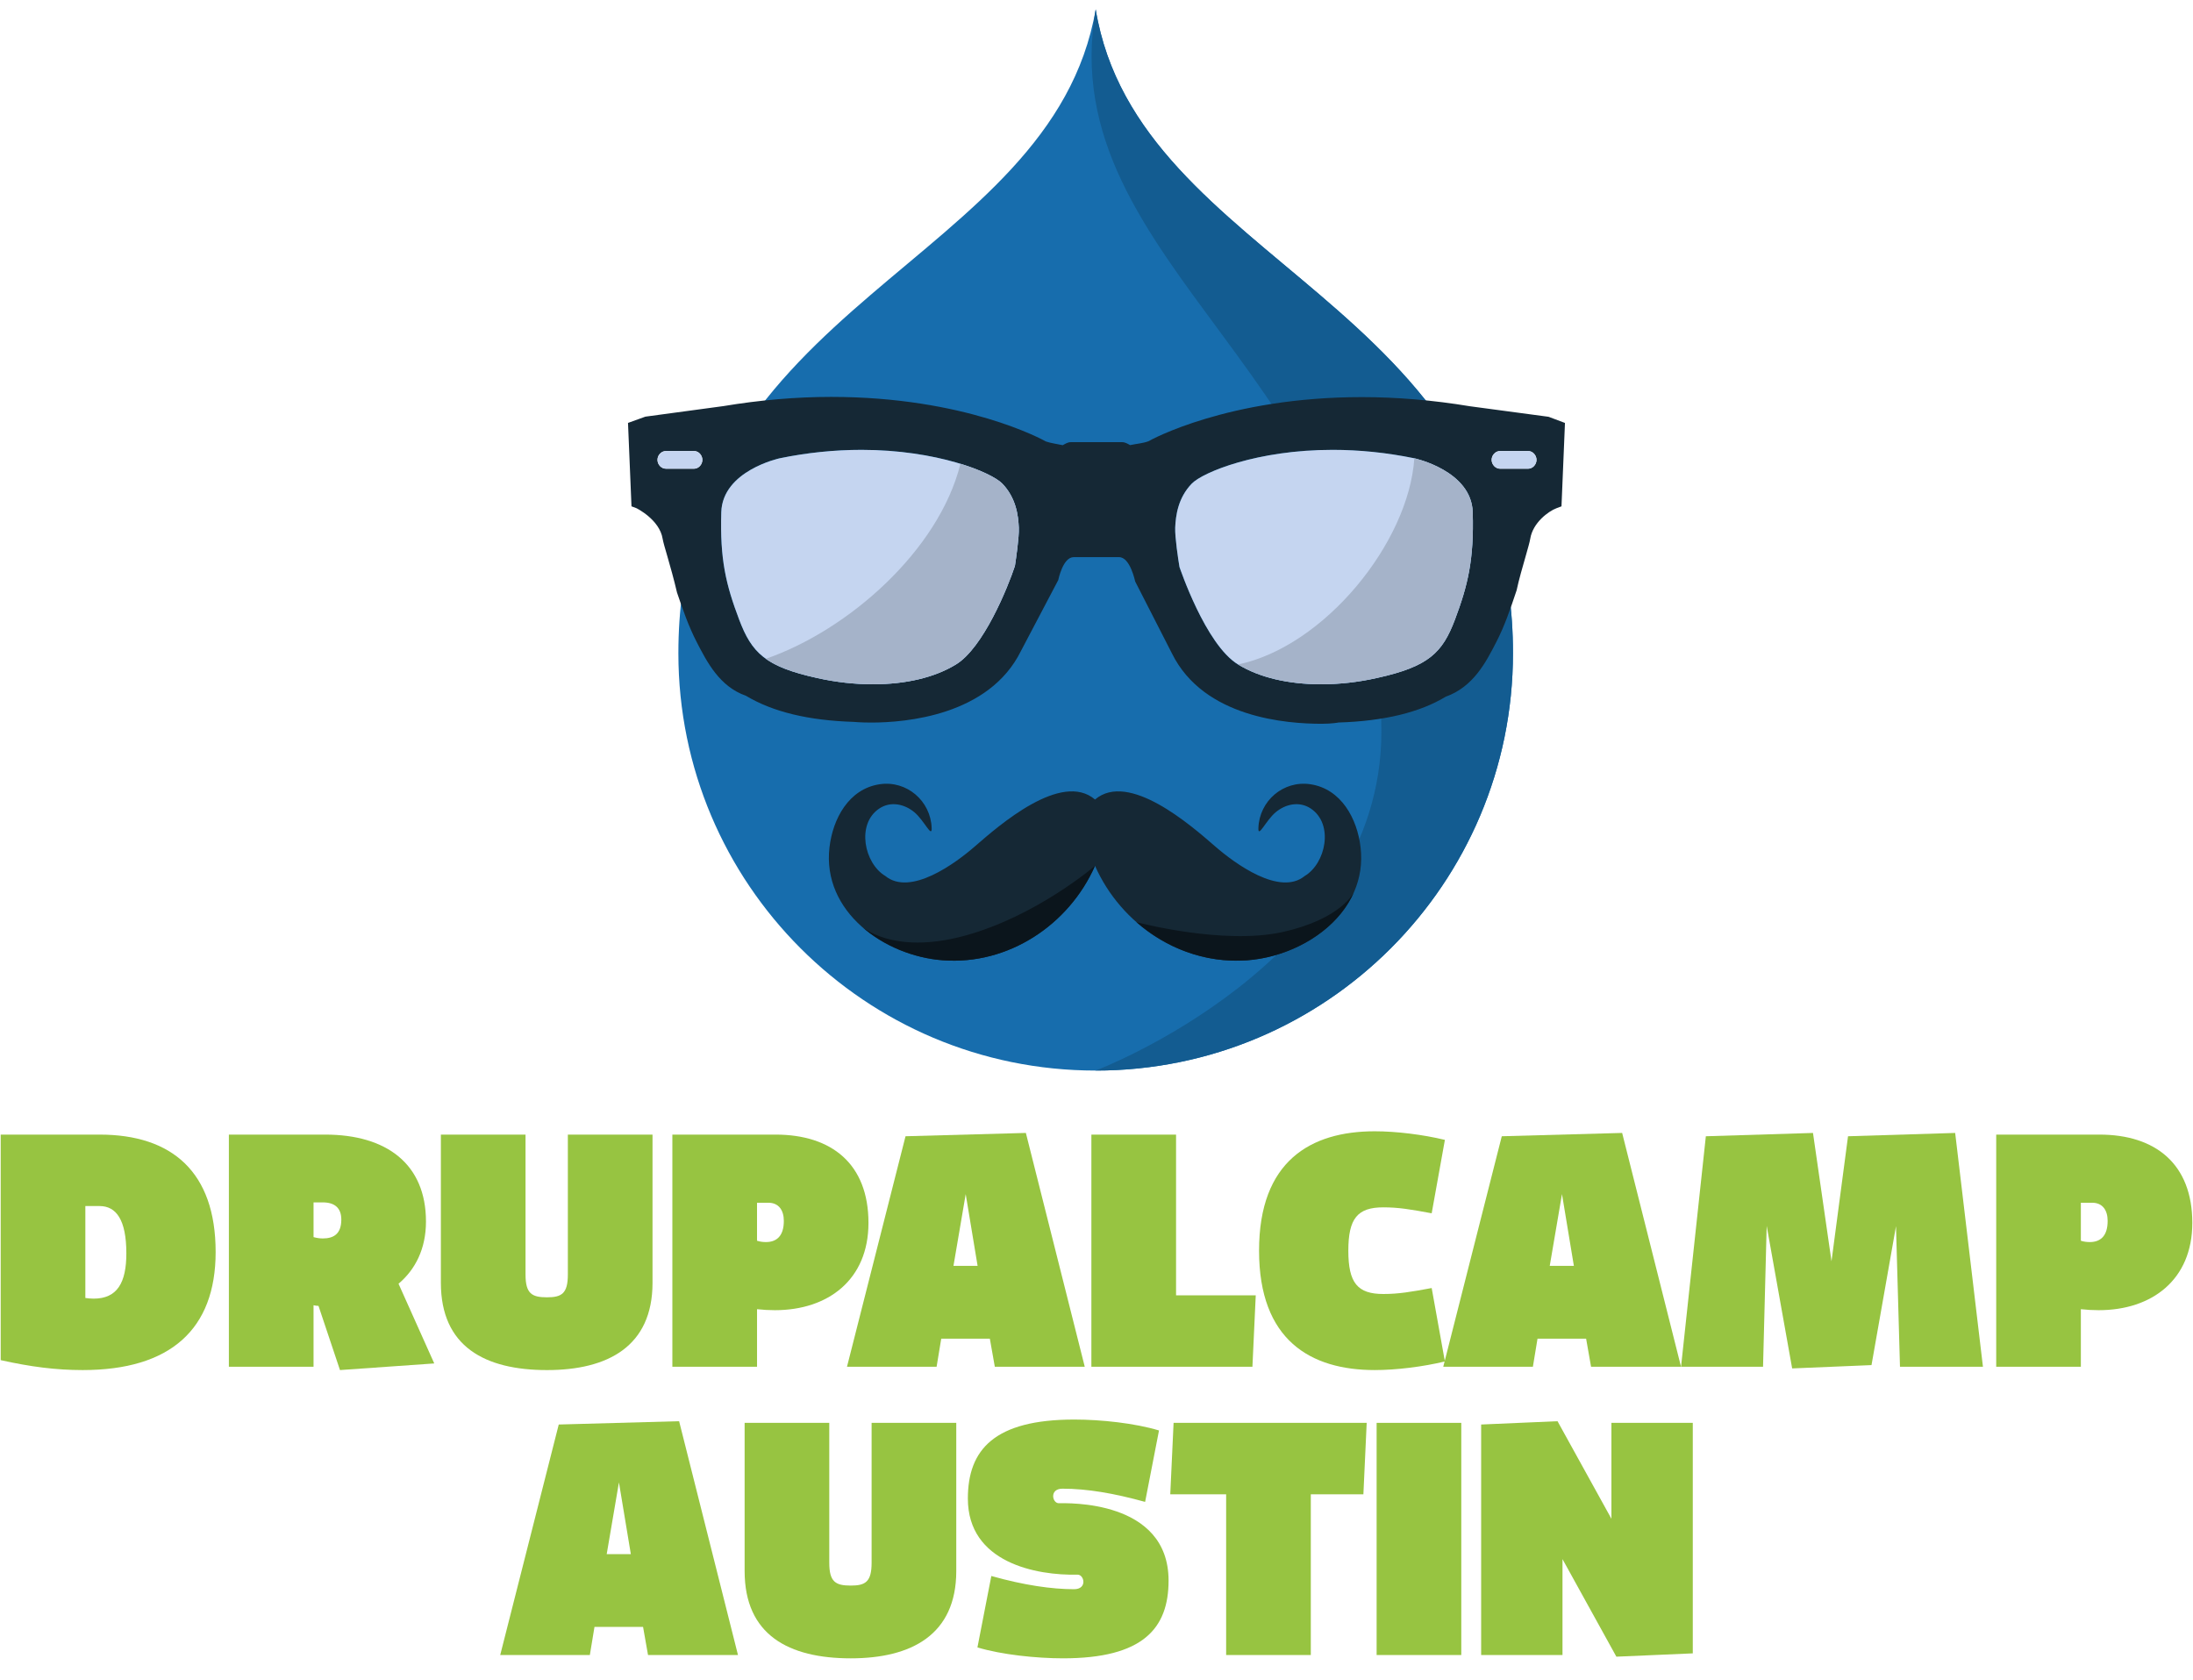 <!DOCTYPE svg PUBLIC "-//W3C//DTD SVG 1.1//EN" "http://www.w3.org/Graphics/SVG/1.1/DTD/svg11.dtd"><svg xmlns="http://www.w3.org/2000/svg" width="248" height="190" viewBox="30 29 248 190" overflow="visible" enable-background="new 30 29 248 190"><path fill="#176DAD" d="M153.908 30.055c-5.019 29.02-47.192 32.886-47.192 72.807 0 26.07 21.132 47.193 47.192 47.193s47.189-21.123 47.189-47.193c.001-39.921-42.415-43.787-47.189-72.807z"/><path fill="#135C91" d="M153.908 30.055c-5.019 29.02 32.308 41.78 32.308 81.701 0 26.07-32.308 38.299-32.308 38.299 26.06 0 47.189-21.123 47.189-47.193.001-39.921-42.415-43.787-47.189-72.807z"/><path fill="#152835" d="M183.863 124.807c-.379-3.228-2.182-6.608-5.679-7.128-3.055-.455-5.775 1.882-5.877 4.962-.04 1.178.842-.857 1.947-1.788 1.104-.93 2.681-1.294 3.979-.427 2.641 1.766 1.685 6.217-.682 7.624-2.83 2.32-7.911-1.412-10.139-3.349-2.729-2.376-9.771-8.533-13.579-5.295-3.808-3.237-10.849 2.919-13.579 5.295-2.226 1.937-7.307 5.669-10.139 3.349-2.365-1.407-3.32-5.858-.682-7.624 1.3-.867 2.875-.502 3.98.427 1.105.93 1.986 2.965 1.946 1.788-.101-3.08-2.821-5.417-5.876-4.962-3.498.52-5.3 3.9-5.679 7.128-.854 7.277 6.193 12.282 12.819 12.779 7.382.554 14.249-3.984 17.208-10.683 2.962 6.699 9.825 11.237 17.209 10.683 6.63-.497 13.676-5.502 12.823-12.779z"/><path fill="#0B151C" d="M183.127 129.864c-.375.856-.868 1.654-1.454 2.387-2.477 3.093-6.63 5.036-10.629 5.335-2.406.18-4.758-.181-6.938-.98-1.022-.376-2.009-.849-2.945-1.408-.935-.559-1.818-1.204-2.64-1.923 0 0 9.806 2.612 16.521 1.115 6.716-1.497 8.085-4.526 8.085-4.526z"/><path fill="#0B151C" d="M153.835 126.903c-2.959 6.699-9.826 11.237-17.208 10.683-3.312-.248-6.73-1.624-9.214-3.847 0 0 3.502 3.284 11.648 1.079 8.147-2.206 14.774-7.915 14.774-7.915z"/><path fill="#152835" d="M205.128 76.129l-8.913-1.193c-4.122-.685-8.228-1.032-12.219-1.032-15.132 0-23.905 4.856-24.131 4.997-.657.235-1.361.28-2.065.43-.262-.143-.556-.331-.884-.331h-5.841c-.329 0-.621.193-.894.34-.656-.143-1.322-.22-1.905-.42-.367-.208-9.148-5.04-24.281-5.04-3.983 0-8.097.359-12.183 1.04l-8.829 1.194-1.963.708.394 9.432.555.208c.027.009 2.628 1.296 2.967 3.462.057.333.263 1.071.536 1.987.33 1.145.742 2.596 1.09 4.094.638 1.87 1.296 3.795 2.235 5.612 1.155 2.241 2.583 5.021 5.55 6.054 3.054 1.831 7.072 2.798 12.221 2.958 0 0 .75.075 1.964.075 3.887 0 13.317-.79 16.926-8.097l4.216-8.014c.01-.028.518-2.594 1.745-2.594h5.131c1.249 0 1.785 2.623 1.831 2.764l4.151 8.121c3.607 7.307 13.046 7.958 16.937 7.958 1.163 0 1.896-.14 1.896-.144 5.214-.16 9.234-1.167 12.126-2.918 3.118-1.108 4.556-3.905 5.701-6.142.949-1.821 1.605-3.755 2.319-5.889.263-1.234.687-2.689 1.016-3.835.263-.915.47-1.655.524-1.994.292-1.812 2.05-3.11 2.979-3.458l.555-.207.393-9.431-1.85-.695zm-60.355 16.866c-.811 2.46-3.581 9.266-6.67 11.141-2.395 1.469-5.647 2.239-9.384 2.239-2.064 0-4.2-.234-6.331-.713-5.842-1.288-7.382-2.847-8.8-6.6-1.495-3.958-2.18-6.786-2.02-12.149.142-4.687 6.545-6.077 6.603-6.091 3.081-.635 6.19-.954 9.253-.954 8.519 0 14.659 2.526 15.919 3.814 1.569 1.625 1.814 3.626 1.87 4.989.047 1.087-.328 3.586-.44 4.324zm-40.419-11.997c0-.527.422-.998.969-.998h3.156c.524 0 .949.471.949.998 0 .531-.424 1.002-.949 1.002h-3.156c-.546 0-.969-.471-.969-1.002zm98.455 1.002h-3.164c-.526 0-.959-.471-.959-1.002 0-.527.433-.998.959-.998h3.164c.519 0 .949.471.949.998 0 .531-.431 1.002-.949 1.002zm-17.085 23.661c-2.132.479-4.256.713-6.319.713-3.738 0-6.991-.771-9.395-2.239-3.701-2.251-6.612-11.014-6.622-11.014-.149-.874-.524-3.368-.488-4.451.059-1.362.31-3.369 1.879-4.989 1.26-1.288 7.392-3.814 15.921-3.814 3.052 0 6.161.319 9.243.954.057.015 6.462 1.404 6.603 6.091.16 5.355-.556 8.293-2.012 12.155-1.417 3.74-2.958 5.304-8.81 6.594z"/><path fill="#C5D5F0" d="M127.425 79.868c-3.062 0-6.172.319-9.253.954-.058.015-6.461 1.404-6.603 6.091-.16 5.363.524 8.191 2.02 12.149 1.418 3.753 2.958 5.312 8.8 6.6 2.131.479 4.267.713 6.331.713 3.736 0 6.989-.771 9.384-2.239 3.089-1.875 5.859-8.681 6.67-11.141.111-.737.486-3.236.44-4.324-.056-1.362-.301-3.364-1.87-4.989-1.26-1.288-7.401-3.814-15.919-3.814z"/><path fill="#C5D5F0" d="M189.942 80.821c-3.082-.635-6.191-.954-9.243-.954-8.529 0-14.661 2.526-15.921 3.814-1.569 1.62-1.82 3.626-1.879 4.989-.036 1.083.339 3.578.488 4.451.01 0 2.921 8.763 6.622 11.014 2.403 1.469 5.656 2.239 9.395 2.239 2.063 0 4.188-.234 6.319-.713 5.853-1.291 7.394-2.854 8.81-6.594 1.456-3.862 2.172-6.8 2.012-12.155-.141-4.686-6.546-6.076-6.603-6.091z"/><path fill="#C5D5F0" d="M108.479 80h-3.156c-.546 0-.969.471-.969.998 0 .531.422 1.002.969 1.002h3.156c.524 0 .949-.471.949-1.002 0-.527-.424-.998-.949-.998z"/><path fill="#C5D5F0" d="M202.809 80h-3.164c-.526 0-.959.471-.959.998 0 .531.433 1.002.959 1.002h3.164c.519 0 .949-.471.949-1.002 0-.527-.431-.998-.949-.998z"/><path fill="#A5B3C9" d="M189.942 80.821c-.637 9.571-10.21 21.297-19.933 23.314 2.403 1.469 5.656 2.239 9.395 2.239 2.063 0 4.188-.234 6.319-.713 5.853-1.291 7.394-2.854 8.81-6.594 1.456-3.862 2.172-6.8 2.012-12.155-.141-4.686-6.546-6.076-6.603-6.091z"/><path fill="#A5B3C9" d="M116.606 103.494c1.277.911 3.063 1.568 5.782 2.167 2.131.479 4.267.713 6.331.713 3.736 0 6.989-.771 9.384-2.239 3.089-1.875 5.859-8.681 6.67-11.141.111-.737.486-3.236.44-4.324-.056-1.362-.301-3.364-1.87-4.989-.59-.603-2.252-1.479-4.73-2.24-2.432 9.802-12.687 18.83-22.007 22.053z"/><path fill="#97C441" d="M54.386 170.57c0 8.753-5.124 13.352-15.033 13.352-3.066 0-5.908-.375-9.274-1.123v-25.503h11.183c8.186 0 13.124 4.225 13.124 13.274zm-14.734-5.195v10.395c.261.038.599.075.934.075 2.692 0 3.702-1.832 3.702-5.122 0-3.816-1.16-5.348-3.027-5.348h-1.609z"/><path fill="#97C441" d="M65.458 183.546h-9.575v-26.25h10.884c6.955 0 11.405 3.327 11.405 9.835 0 3.066-1.197 5.422-3.104 7.029l4.04 9.013-10.661.749-2.428-7.255c-.189 0-.375-.038-.562-.074v6.953zm0-14.657c.412.112.744.149 1.045.149 1.16 0 2.095-.449 2.095-2.132 0-1.309-.747-1.944-2.095-1.944h-1.045v3.927z"/><path fill="#97C441" d="M89.431 173.116c0 2.167.712 2.579 2.43 2.579 1.647 0 2.356-.412 2.356-2.579v-15.819h9.575v16.753c0 7.217-5.087 9.873-11.932 9.873-7.029 0-12.003-2.656-12.003-9.873v-16.753h9.573v15.819z"/><path fill="#97C441" d="M115.611 183.546h-9.576v-26.25h11.668c6.358 0 10.509 3.327 10.509 9.984 0 6.432-4.562 9.871-10.582 9.871-.675 0-1.311-.037-2.019-.112v6.507zm0-14.247c.335.113.708.149 1.009.149 1.12 0 2.021-.596 2.021-2.391 0-1.197-.562-2.057-1.76-2.057h-1.271v4.299z"/><path fill="#97C441" d="M136.442 180.37l-.524 3.176h-10.134l6.619-26.063 13.609-.375 6.659 26.438h-10.171l-.562-3.176h-5.496zm2.767-16.345l-1.384 8.115h2.729l-1.345-8.115z"/><path fill="#97C441" d="M162.997 157.296v18.174h9.012l-.376 8.076h-18.212v-26.25h9.576z"/><path fill="#97C441" d="M182.479 170.421c0 3.665 1.049 4.899 3.967 4.899 1.682 0 3.063-.226 5.459-.674l1.494 8.301c-2.468.598-5.497.974-7.928.974-7.253 0-13.088-3.367-13.088-13.5 0-10.135 5.835-13.5 13.088-13.5 2.431 0 5.46.375 7.928.972l-1.494 8.302c-2.396-.449-3.777-.673-5.459-.673-2.919.001-3.967 1.235-3.967 4.899z"/><path fill="#97C441" d="M203.873 180.37l-.523 3.176h-10.136l6.618-26.063 13.612-.375 6.658 26.438h-10.174l-.56-3.176h-5.495zm2.767-16.345l-1.385 8.115h2.729l-1.344-8.115z"/><path fill="#97C441" d="M229.789 167.618l-.412 15.929h-9.273l2.805-26.063 12.116-.375 2.094 14.509 1.869-14.135 12.116-.375 3.141 26.438h-9.382l-.451-15.893-2.769 15.707-8.974.375-2.88-16.117z"/><path fill="#97C441" d="M265.318 183.546h-9.572v-26.25h11.667c6.354 0 10.509 3.327 10.509 9.984 0 6.432-4.563 9.871-10.585 9.871-.673 0-1.309-.037-2.019-.112v6.507zm0-14.247c.336.113.71.149 1.012.149 1.122 0 2.017-.596 2.017-2.391 0-1.197-.56-2.057-1.756-2.057h-1.272v4.299z"/><path fill="#97C441" d="M97.228 212.965l-.524 3.178h-10.136l6.618-26.064 13.613-.375 6.657 26.439h-10.173l-.561-3.178h-5.494zm2.766-16.342l-1.384 8.115h2.73l-1.346-8.115z"/><path fill="#97C441" d="M123.781 205.71c0 2.169.711 2.581 2.432 2.581 1.645 0 2.355-.412 2.355-2.581v-15.819h9.574v16.755c0 7.217-5.086 9.872-11.93 9.872-7.031 0-12.004-2.654-12.004-9.872v-16.755h9.572v15.819z"/><path fill="#97C441" d="M142.107 207.207c3.703 1.045 6.844 1.494 9.35 1.494 1.533 0 1.158-1.645.412-1.645-4.674.112-12.416-1.346-12.416-8.601 0-5.535 2.992-8.938 12.041-8.938 3.029 0 6.844.412 9.574 1.234l-1.57 8.077c-3.516-.971-6.547-1.494-9.35-1.494-1.496 0-1.16 1.645-.41 1.645.859 0 12.412-.449 12.412 8.75 0 5.423-2.914 8.788-11.928 8.788-3.027 0-6.955-.411-9.686-1.234l1.571-8.076z"/><path fill="#97C441" d="M162.342 197.969l.375-8.078h21.838l-.373 8.078h-5.947v18.174h-9.574v-18.174h-6.319z"/><path fill="#97C441" d="M195.252 189.891v26.252h-9.574v-26.252h9.574z"/><path fill="#97C441" d="M206.697 216.143h-9.199v-26.064l8.637-.375 6.096 11.033v-10.846h9.201v26.065l-8.641.375-6.094-11.032v10.844z"/></svg>